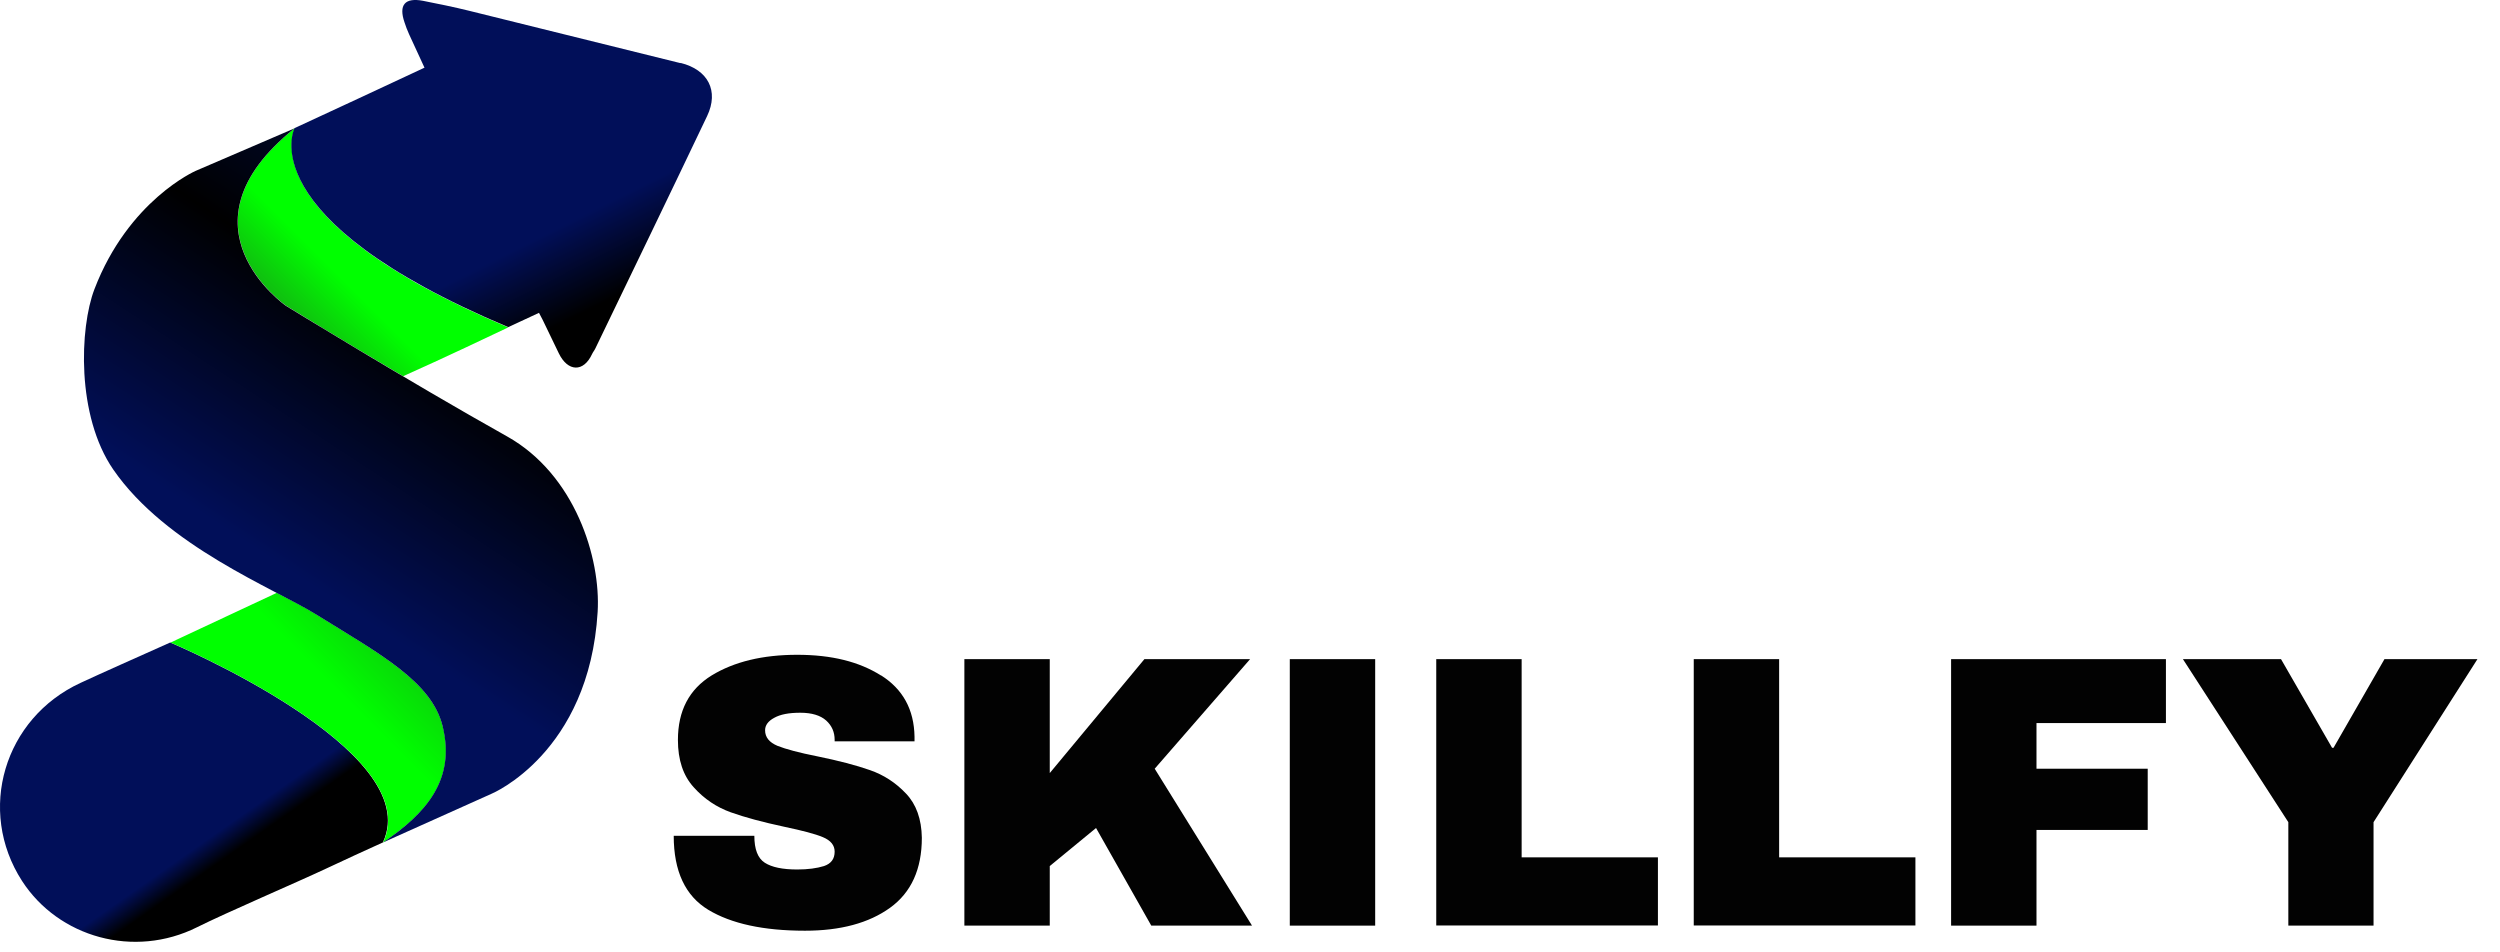 <svg width="84" height="32" viewBox="0 0 84 32" fill="none" xmlns="http://www.w3.org/2000/svg">
<path d="M5.724 21.586C4.645 22.069 3.396 22.624 2.708 22.944C0.136 24.131 -0.787 27.231 0.74 29.599C1.965 31.494 4.502 32.215 6.623 31.154C7.61 30.661 9.937 29.664 10.938 29.194C11.579 28.891 12.221 28.599 12.865 28.306C14.328 25.2 5.724 21.59 5.724 21.59V21.586Z" fill="url(#paint0_linear_20573_42943)"/>
<path d="M14.88 24.417C14.517 22.903 12.774 21.981 10.626 20.644C10.29 20.433 9.829 20.195 9.3 19.919L5.73 21.59C5.73 21.59 14.338 25.203 12.872 28.309C14.344 27.316 15.308 26.186 14.884 24.421L14.88 24.417Z" fill="url(#paint1_linear_20573_42943)"/>
<path d="M9.859 4.329L9.897 4.312C5.778 7.612 9.612 10.273 9.612 10.273C9.612 10.273 11.389 11.369 13.544 12.641C13.808 12.522 14.904 12.036 17.076 11.001C8.343 7.33 9.91 4.309 9.91 4.309L9.863 4.329H9.859Z" fill="url(#paint2_linear_20573_42943)"/>
<path d="M9.897 4.312L6.575 5.741C6.575 5.741 4.319 6.724 3.172 9.719C2.677 11.011 2.558 13.965 3.807 15.778C5.588 18.357 9.201 19.763 10.623 20.647C12.774 21.984 14.514 22.903 14.877 24.421C15.301 26.186 14.338 27.319 12.865 28.309C14.908 27.391 16.519 26.669 16.519 26.669C16.519 26.669 19.797 25.305 20.081 20.559C20.19 18.752 19.322 15.942 17.035 14.662C13.734 12.815 9.608 10.277 9.608 10.277C9.608 10.277 5.775 7.616 9.893 4.315L9.897 4.312Z" fill="url(#paint3_linear_20573_42943)"/>
<path d="M22.863 2.121C20.489 1.536 18.117 0.944 15.746 0.358C15.24 0.233 14.728 0.13 14.216 0.028C13.601 -0.091 13.391 0.168 13.591 0.75C13.635 0.882 13.683 1.018 13.744 1.148C13.91 1.515 14.08 1.876 14.263 2.274C13.54 2.614 10.864 3.86 9.897 4.305C9.897 4.305 8.343 7.32 17.076 10.991L16.896 11.076C17.333 10.875 17.751 10.681 18.11 10.511C18.168 10.62 18.202 10.681 18.233 10.746C18.412 11.12 18.596 11.495 18.775 11.869C19.077 12.495 19.607 12.519 19.895 11.893C19.925 11.828 19.973 11.774 20.003 11.709C21.259 9.106 22.517 6.507 23.759 3.9C24.163 3.053 23.79 2.342 22.867 2.114L22.863 2.121Z" fill="url(#paint4_linear_20573_42943)"/>
<path d="M29.599 22.69C30.337 23.153 30.713 23.842 30.728 24.753V24.909H28.044V24.858C28.044 24.597 27.949 24.381 27.759 24.209C27.568 24.038 27.277 23.948 26.891 23.948C26.505 23.948 26.219 24.003 26.013 24.119C25.807 24.23 25.707 24.37 25.707 24.536C25.707 24.773 25.848 24.944 26.123 25.06C26.399 25.17 26.846 25.291 27.458 25.412C28.175 25.558 28.767 25.713 29.228 25.875C29.69 26.035 30.096 26.297 30.442 26.664C30.788 27.026 30.963 27.524 30.974 28.148C30.974 29.204 30.617 29.989 29.905 30.502C29.193 31.015 28.24 31.272 27.046 31.272C25.652 31.272 24.569 31.035 23.796 30.568C23.024 30.1 22.637 29.27 22.637 28.083H25.346C25.346 28.535 25.461 28.837 25.697 28.988C25.933 29.139 26.294 29.215 26.785 29.215C27.147 29.215 27.448 29.174 27.688 29.099C27.924 29.018 28.044 28.862 28.044 28.616C28.044 28.4 27.914 28.239 27.648 28.128C27.382 28.017 26.956 27.907 26.359 27.781C25.632 27.625 25.03 27.464 24.553 27.293C24.077 27.122 23.661 26.845 23.31 26.453C22.953 26.061 22.778 25.532 22.778 24.863C22.778 23.882 23.154 23.163 23.911 22.695C24.669 22.233 25.627 22.001 26.785 22.001C27.944 22.001 28.867 22.233 29.599 22.695V22.69Z" fill="#020202"/>
<path d="M38.447 22.147H42.003L38.798 25.829L42.068 31.101H38.683L36.827 27.821L35.272 29.099V31.101H32.403V22.147H35.272V25.975L38.452 22.147H38.447Z" fill="#020202"/>
<path d="M43.337 31.101V22.147H46.206V31.101H43.337Z" fill="#020202"/>
<path d="M48.258 22.147H51.127V28.807H55.706V31.096H48.258V22.142V22.147Z" fill="#020202"/>
<path d="M56.91 22.147H59.779V28.807H64.358V31.096H56.91V22.142V22.147Z" fill="#020202"/>
<path d="M65.562 22.147H72.775V24.295H68.426V25.829H72.163V27.886H68.426V31.101H65.557V22.147H65.562Z" fill="#020202"/>
<path d="M79.757 31.101H76.888V27.625L73.346 22.147H76.642L78.357 25.125H78.407L80.118 22.147H83.242L79.751 27.625V31.101H79.757Z" fill="#020202"/>
<defs>
<linearGradient id="paint0_linear_20573_42943" x1="13.642" y1="23.511" x2="19.843" y2="32.341" gradientUnits="userSpaceOnUse">
<stop stop-color="#010F59"/>
<stop offset="0.08"/>
<stop offset="0.42"/>
<stop offset="0.98" stop-color="#010F59"/>
<stop offset="1" stop-color="#010F59"/>
</linearGradient>
<linearGradient id="paint1_linear_20573_42943" x1="14.637" y1="26.501" x2="19.15" y2="22.013" gradientUnits="userSpaceOnUse">
<stop stop-color="#00FF00"/>
<stop offset="1" stop-color="#1C8D1C"/>
</linearGradient>
<linearGradient id="paint2_linear_20573_42943" x1="14.637" y1="12.501" x2="12.137" y2="15.001" gradientUnits="userSpaceOnUse">
<stop stop-color="#00FF00"/>
<stop offset="1" stop-color="#1C8D1C"/>
</linearGradient>
<linearGradient id="paint3_linear_20573_42943" x1="16.941" y1="25.039" x2="27.442" y2="8.977" gradientUnits="userSpaceOnUse">
<stop stop-color="#010F59"/>
<stop offset="0.05" stop-color="#010F59"/>
<stop offset="0.5"/>
<stop offset="1" stop-color="#010F59"/>
</linearGradient>
<linearGradient id="paint4_linear_20573_42943" x1="27.442" y1="3.265" x2="38.492" y2="25.166" gradientUnits="userSpaceOnUse">
<stop stop-color="#010F59"/>
<stop offset="0.12"/>
<stop offset="0.42"/>
<stop offset="0.68" stop-color="#0D0632"/>
<stop offset="0.98" stop-color="#010F59"/>
<stop offset="1" stop-color="#010F59"/>
</linearGradient>
</defs>
</svg>

